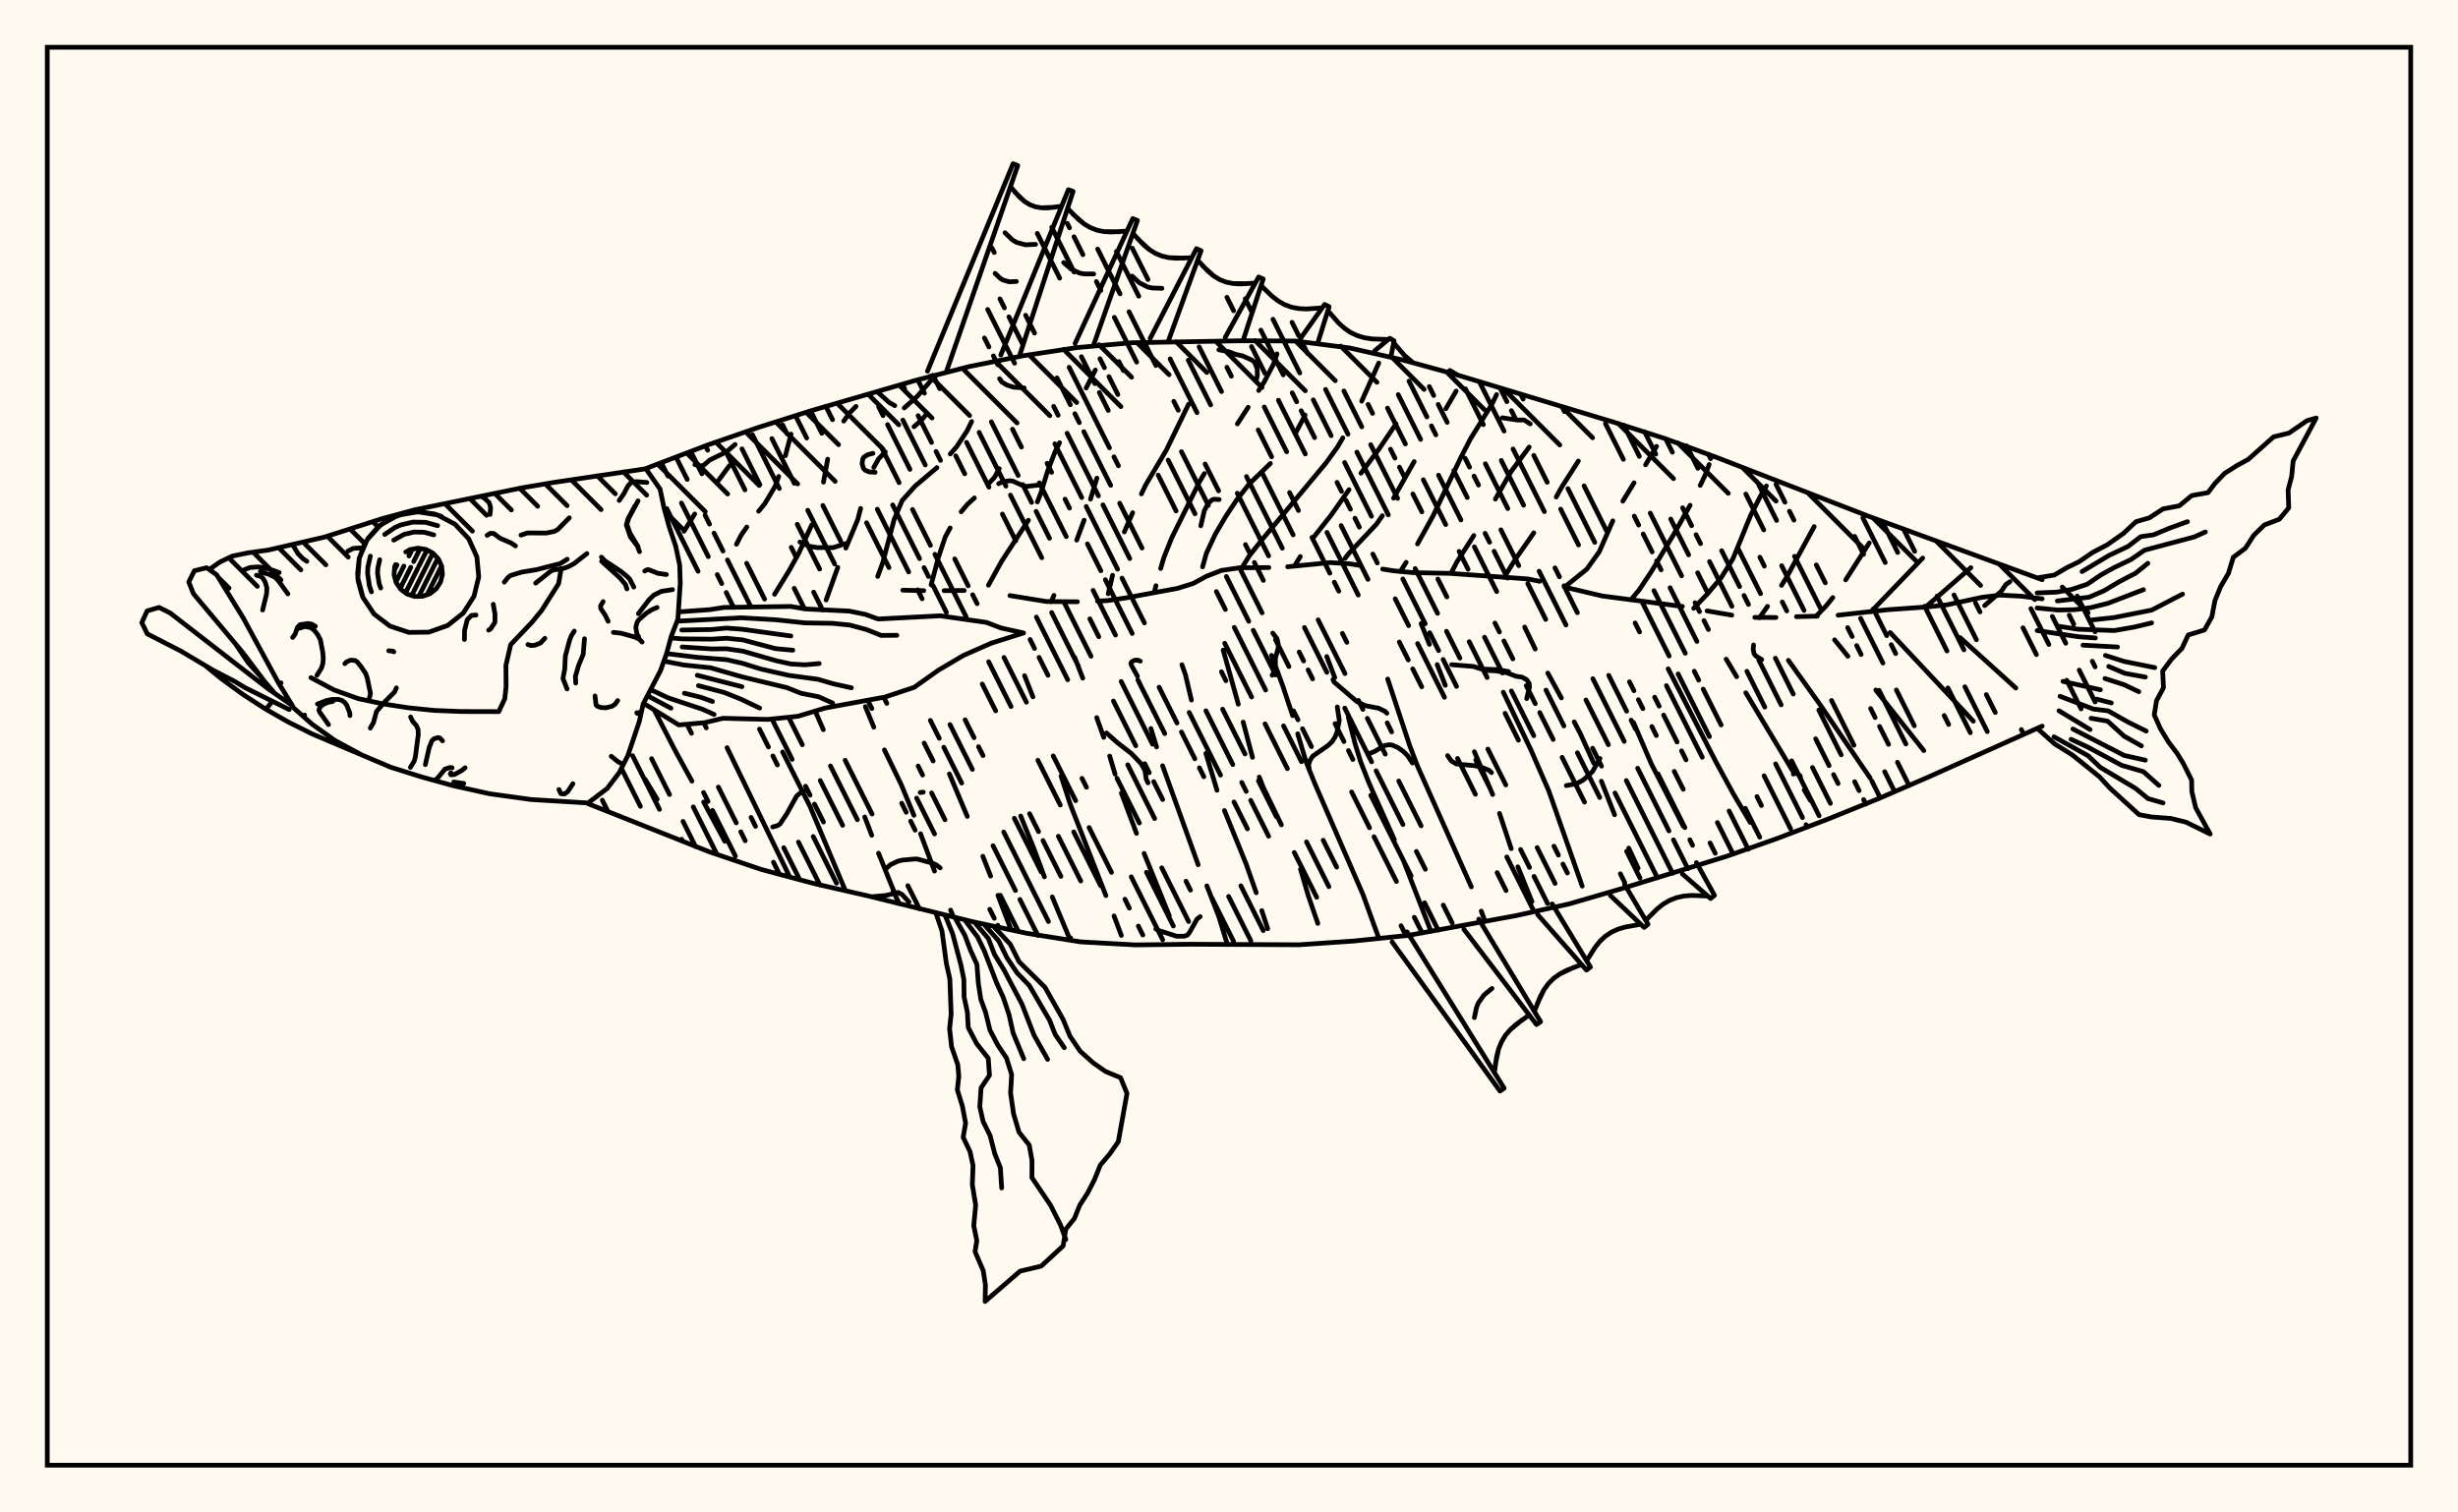 <svg xmlns="http://www.w3.org/2000/svg" width="520" height="320"><rect x="0" y="0" width="520" height="320" fill="floralwhite"/><rect x="10" y="10" width="500" height="300" stroke="black" stroke-width="1" fill="none"/><path stroke="black" stroke-width="1" fill="none" stroke-linecap="round" stroke-linejoin="round" d="
M 136.65 99.13 149.7 94.15 160.63 90.37 171.65 86.88 193.87 80.43 205.07 77.55 216.41 75.28 227.84 73.54 239.36 72.52 262.48 72.1 274.05 72.15 285.52 73.62 296.8 76.17 307.95 79.23 341.16 89.25 352.18 92.77 363.04 96.73 395.4 109.26 432.03 122.65 
M 432.03 153.63 408.2 164.3 397.59 168.9 386.87 173.24 376.07 177.37 365.16 181.21 343.06 188.02 331.95 191.25 320.66 193.74 297.91 197.91 286.41 199.1 274.87 199.89 251.74 199.78 240.18 199.92 228.63 199.28 217.21 197.46 205.9 195.04 183.45 189.51 172.17 186.93 161 183.94 150.05 180.22 124.41 170.04 
M 190.99 124.87 195.43 124.97 
M 199.73 124.97 203.99 124.93 
M 213.65 126.01 221.34 127.26 227.93 127.32 
M 232.17 127.18 234.26 127.08 238.08 126.52 249.14 124.48 252.44 123.44 255.26 121.91 258.4 120.69 262.2 120.13 268.43 120.08 
M 272.41 119.91 281.43 119.03 285.59 119.29 287.89 119.66 
M 292.5 120.4 294.81 120.77 299.02 121.16 306.74 121.31 323.25 122.49 325.72 122.99 
M 330.94 124.2 338.97 126.1 355.91 128.31 
M 361.14 129.25 366.37 130.15 
M 371.23 130.63 375.71 130.65 
M 380.05 130.48 384.47 130.36 
M 388.86 130.16 399.25 129.01 407.84 128.4 411.94 127.96 419.26 126.39 423.13 125.91 427.63 126.14 432.03 126.7 
M 136.5 164.91 139.02 169.1 
M 144.2 177.57 144.49 178.05 
M 138.4 150.19 142.81 158.76 146.38 165.27 
M 148.86 169.69 153.34 178 
M 154.32 98.51 151.83 101.87 
M 146.97 108.75 144.71 112.4 
M 153.81 158.19 167.08 185.57 
M 167.35 91.85 166.15 96.42 
M 164.74 100.8 163.97 102.92 161.8 106.56 160.49 108.16 
M 157.99 111.5 156.79 113.23 155.8 115.16 
M 165.57 159.1 171.37 170.64 178.85 188.46 
M 181.09 85.98 179.68 87.42 178.49 89.1 
M 175.1 97.15 174.21 102.01 
M 171.72 111.06 168.99 117.03 166.92 120.77 163.86 125.74 
M 172.48 150.51 174.18 154.38 
M 182.94 172.85 184.42 176.72 
M 185.86 180.53 190.16 191.2 
M 196.17 87.42 194.88 88.97 193.36 90.28 
M 187.29 95.62 185.88 97.06 184.85 98.9 
M 182.07 107.58 181.48 109.87 178.94 115.97 
M 177.24 120.04 174.77 126.94 
M 183.07 149.5 184.86 153.86 
M 187.1 158.66 190.68 166.05 193.34 172.5 
M 194.75 176.41 197.7 184.3 
M 201.1 192.56 201.71 194.03 
M 205.55 89.18 204.63 91.1 202.37 94.54 201.03 96.05 
M 198.21 98.94 193.57 102.87 190.86 105.9 189.15 109.94 186.75 119.04 185.68 121.96 
M 200.85 163.74 204.63 172.73 
M 207.92 181.17 209.57 185.36 
M 211.12 189.44 213.91 196.75 
M 211.4 99.15 210.39 100.99 209.01 102.48 
M 206.14 105.35 204.65 106.72 203.34 108.28 
M 201.01 111.7 199.99 113.56 198.54 117.88 196.98 123.74 
M 215.93 172.65 218.64 179.32 220.95 185.52 
M 222.61 189.77 226.42 198.92 
M 231.72 78.29 229.78 82.09 
M 224.16 93.66 223.21 95.57 221.61 99.72 220.26 104.13 219.46 106.2 
M 217.56 110.07 211.87 118.8 209.11 123.82 
M 216.75 142.96 218.52 147.44 
M 224.47 164.18 226.39 170.1 233.96 189.49 
M 235.68 193.79 237.23 197.92 
M 232.05 101.17 230.7 105.6 
M 229.35 110.05 227.78 114.28 
M 222.97 125.97 222.36 127.34 
M 227.36 139.09 229.06 143.48 
M 232.01 151.83 233.5 156.01 
M 234.76 159.97 235.9 163.79 
M 237.23 167.79 240.43 176.32 
M 242.04 180.57 247.37 193.75 
M 251.46 85.5 246.74 95.24 242.41 102.53 241.47 104.5 
M 239.62 108.48 237.85 112.54 
M 235.37 121.72 234.45 125.62 
M 243.48 154.14 244.67 158.04 
M 245.95 162.02 253.48 182.96 
M 255.32 187.43 257.83 193.88 259.66 199.85 
M 270.15 74.87 269.41 77.05 267.42 80.85 266.28 82.62 
M 264.05 86.17 261.77 89.69 
M 254.79 100.19 253.7 102.03 247.88 113.81 246.21 118 245.54 120.28 
M 244.54 123.92 244.2 125.29 
M 250.04 140.64 250.78 142.74 252.05 148.12 
M 255.11 159.4 257.46 167.2 
M 259.03 171.48 263.62 182.78 265.76 188.88 
M 266.94 192.67 268.18 196.49 
M 276.1 87.83 274.08 91.65 
M 268.75 98.06 264.26 102.41 261.66 105.72 259.3 109.28 257.1 113.01 255.22 117.05 254.41 119.94 
M 258.77 137.54 261.97 148.99 
M 263 152.78 264.97 160.24 
M 266.4 164.41 267.27 166.64 271.08 174.51 
M 275.13 183.9 276.76 189.47 278.79 195.37 
M 291.68 76.81 288.07 84.88 
M 284.08 92.64 283 94.51 280.52 97.95 266.95 114.24 264.3 117.59 262.75 120.09 
M 269 138.66 271.4 145.2 273.46 151.41 
M 274.54 155.25 276.28 161.12 278.11 165.68 288.32 189.2 291.71 198.55 
M 295.34 89.66 291.75 94.98 287.91 100.12 
M 285.39 103.6 281.66 108.91 277.66 113.98 
M 275.09 117.75 273.83 119.8 
M 280.68 138.91 282.37 143.35 
M 285.24 151.73 286.64 157.24 287.85 161.17 289.6 165.63 294.99 177.67 
M 296.98 182.26 302.73 197.07 
M 308.06 82.74 305.88 86.47 
M 299.17 97.67 294.81 105.4 
M 292.45 109.11 291.2 110.9 285.28 117.17 284.55 118.14 
M 293.57 143.67 298.24 157.79 299.89 162.11 311.27 187.64 
M 313.36 192.77 314.19 194.98 
M 316.61 83.49 315.64 85.48 311.08 92.86 309.03 96.83 303.15 109.18 299.88 115.09 
M 297.48 118.98 296.22 120.94 
M 300.64 131.93 302.4 136.33 
M 304.04 140.62 305.76 145 
M 311.91 159.05 315.78 168.1 
M 317.23 172.1 319.7 179.55 
M 321.11 183.4 324.09 190.76 
M 323.51 94.59 319.66 99.79 316.35 105.6 
M 311.8 113.3 308.19 118.93 306.95 121.32 
M 318.03 146.45 323.85 158.61 327.68 167.4 334.72 187.48 
M 333.91 97.54 330.32 103.16 329.23 105.16 
M 324.48 112.74 320.68 118.18 318.18 122.18 
M 322.55 132.67 324.78 137.32 
M 327.44 142.4 330.31 147.66 
M 333.03 152.74 334.31 155.18 337.17 161.47 
M 338.78 165.29 341.57 172.38 
M 344.57 179.44 346.55 183.7 
M 350.45 94.44 348.13 98.34 
M 345.69 102.15 343.31 106.04 
M 341.2 110.2 338.32 116.76 335.69 120.42 330.99 124.21 
M 345.58 152.87 349.35 161.62 356.11 174.81 
M 357.49 177.67 358.07 178.85 
M 361.58 98.27 360.72 100.56 359.69 102.7 
M 357.55 106.9 354.11 113.01 349.31 120.99 346.75 124.84 345.01 126.91 
M 352.91 141.51 362.96 161.1 366.71 167.98 370.27 174.01 
M 373.69 102.82 372.51 104.82 370.35 109.05 366.63 118.18 364.16 122.17 361.19 125.68 358.31 128.7 
M 365.18 139.46 367.4 143.18 
M 369.33 146.57 379.36 163.28 
M 381.68 167.13 383.01 169.37 
M 383.8 111.41 378.13 121.84 376.89 123.85 
M 373.93 128.29 372.21 130.73 
M 378.34 139.71 384.94 148.94 395.64 164.61 
M 395.45 114.87 390.46 122.69 
M 387.74 126.44 386.29 128.23 384.18 130.4 
M 388.11 135.37 390.93 138.85 
M 396.82 145.99 406.99 158.81 
M 406.76 118.07 395.8 129.45 
M 399.87 133.83 417.47 152.59 
M 416.94 120.11 407.38 128.44 
M 414.65 134.89 426.46 145.57 
M 277.01 162.9 276.82 161.85 277.11 160.92 277.72 159.99 281.01 157.68 281.8 156.91 282.41 155.99 282.83 154.97 283.33 152.41 282.91 149.57 
M 155.51 94.04 153.68 95.61 150.15 97.33 148.88 98.43 148.23 98.6 147.01 98.3 
M 322.98 147.81 323.57 145.38 323.51 144.58 322.96 143.8 321.99 143.27 320.75 143.09 318.67 142.31 316.46 141.94 314.31 141.83 312.21 141.18 
M 184.68 95.91 183.54 96.21 182.75 96.73 182.52 97.11 182.38 98.11 182.67 99.1 183.01 99.48 183.87 99.85 185.13 99.93 
M 170.05 167.44 169.23 167.82 168.51 168.46 166.43 172.22 165 174.35 164.56 174.65 163.46 174.97 
M 323.73 89.69 322.43 88.86 321.06 88.87 317.82 88.4 
M 379.39 163.78 379.8 163.6 380.4 163.77 380.83 164.14 380.94 164.71 
M 257.92 105.69 256.76 105.63 256.37 105.79 255.56 106.56 254.78 108.06 254.03 111.25 
M 242.87 165.63 242.49 164.84 242.21 163.01 241.41 161.58 239.36 159.43 236.37 157.12 234.08 155.08 
M 315.53 163.46 315 162.97 313.34 162.3 311.89 161.99 308.13 161.65 307.05 161.02 306.24 159.87 
M 198.14 79.33 197.09 80.34 193.99 83.92 191.29 86.31 
M 240.63 143.07 239.34 140.72 239.24 140.31 239.47 139.97 240.08 139.68 240.7 139.67 241.23 139.88 
M 338.48 160.48 336.88 163.27 334.97 165.01 333.58 165.79 331.36 166.21 
M 372.71 139.56 371.48 138.8 371.08 138.32 370.89 137.37 370.97 136.46 
M 220.4 102.55 217.19 102.91 216.42 102.77 214.26 101.79 213.59 101.71 212.06 101.93 211.27 102.34 
M 226.48 198.43 226.33 198.91 
M 216.67 82.08 214.36 81.91 212.94 81.43 211.96 80.84 211.47 80.14 
M 265.83 80.24 266 79.38 265.96 78.01 265.45 76.71 264.89 76.21 262.93 75.32 261.42 74.98 259.94 74.41 257.86 74.01 
M 169.23 114.68 171.16 115.57 172.83 115.85 176.24 115.87 179.3 114.89 
M 189.29 85.82 188.11 85.15 185.57 82.86 
M 253.9 193.94 253.24 194.44 251.65 197.29 251.22 197.82 250.58 198.08 248.92 198.08 245.29 196.92 244.51 196.54 
M 425.21 123.07 424.36 123.66 423.37 125.11 419.85 128.13 
M 293.4 150.9 293.01 150.51 291.64 149.84 288.82 149.3 287 148.39 282.24 144.31 281.99 143.79 
M 319.15 142.1 316.89 141.68 313.7 141.56 311.66 141 307.1 140.63 
M 269.26 133.96 270.17 135.16 270.43 136.36 270.41 137.1 269.82 139.24 269.82 141.26 269.61 142.02 269.13 142.87 
M 192.3 190.84 190.83 189.25 190.02 188.83 187.34 189.47 184.31 189.73 
M 194.67 167.68 195.32 167.6 
M 198.9 183.63 198.09 182.99 197.28 182.63 194.11 181.76 193.47 181.75 190.85 181.98 189.88 182.23 188.34 182.97 187.63 183.64 
M 298.82 161.44 297.8 159.9 296.86 158.96 295.67 158.13 294.65 157.69 294.02 157.56 293 157.7 290.69 159.05 289.34 159.55 
M 196.21 78.53 214.32 34.64 215.31 35.02 200.19 78.7 
M 211.72 75.12 226.02 40.14 227.02 40.5 215.63 75.42 
M 227.44 72.65 239.65 46.24 240.63 46.64 231.32 73.09 
M 243.32 71.6 253.11 52.62 254.09 53.05 247.11 72.31 
M 259.2 71.38 266.27 58.61 267.24 59.03 262.96 72.09 
M 275.12 71.61 280.23 64.42 281.18 64.89 278.74 72.68 
M 290.85 74.2 294.01 71.57 294.92 72.11 294.24 75.56 
M 306.71 78.37 308.35 79.34 
M 213.76 39.5 215.68 41.69 216.71 42.59 217.83 43.29 219.03 43.75 220.33 43.97 221.7 43.99 224.59 43.63 
M 225.85 44.09 228.16 46.43 229.39 47.41 230.7 48.17 232.09 48.71 233.58 49 235.15 49.09 238.43 48.89 
M 239.67 49.39 241.92 51.79 243.12 52.79 244.41 53.6 245.8 54.17 247.28 54.51 248.85 54.64 252.13 54.52 
M 253.36 55.05 255.57 57.39 256.75 58.37 258.01 59.14 259.37 59.68 260.82 59.98 262.35 60.08 265.56 59.89 
M 266.78 60.42 269.19 62.75 270.47 63.72 271.82 64.48 273.26 65 274.78 65.29 276.38 65.37 279.72 65.14 
M 280.92 65.73 283.17 68.32 284.39 69.42 285.7 70.33 287.12 71 288.64 71.46 290.27 71.71 293.69 71.83 
M 294.84 72.52 297.1 75.17 298.95 76.76 
M 306.99 78.97 307.78 79 
M 214.7 40.64 216.71 42.59 217.83 43.29 219.03 43.75 220.33 43.97 223.13 43.85 
M 212.61 49.24 214.16 50.74 215.01 51.27 216.93 51.79 219.08 51.7 
M 210.52 57.84 211.6 58.88 212.19 59.25 213.52 59.62 215.02 59.55 
M 226.99 45.3 229.39 47.41 230.7 48.17 232.09 48.71 233.58 49 236.77 49.03 
M 225.02 55.55 226.58 56.91 228.34 57.76 229.3 57.95 231.38 57.97 
M 240.78 50.63 243.12 52.79 244.41 53.6 245.8 54.17 247.28 54.51 250.47 54.62 
M 239.5 58.41 241.03 59.82 242.77 60.71 243.73 60.93 245.81 61 
M 254.45 56.27 256.75 58.37 258.01 59.14 259.37 59.68 260.82 59.98 263.94 60.02 
M 143.55 129.46 150.15 128.99 153.16 128.52 167.3 128.31 170.37 128.84 179.64 129.29 183.08 129.99 185.76 130.97 198.92 130.29 208.66 131.68 211.76 132.86 216.54 133.92 209.69 136.09 203.85 138.66 198.5 141.81 193.41 145.42 187.17 147.49 174.58 149.8 168.8 151.55 162.44 152.21 152.94 151.97 149.03 152.91 143.6 153.38 136.69 149.14 
M 143.25 131.43 156.84 130.71 164.15 131.13 170.3 131.79 176.07 131.88 179.79 132.25 183.31 133.2 186.42 134.44 189.73 134.41 
M 144.23 133.3 150.57 133.19 153.67 132.88 157.06 133.14 167.31 134.56 
M 141.91 134.97 144.35 135.17 150.59 135.23 153.71 135.04 157.15 135.39 164.09 137.24 167.72 137.57 
M 144.31 136.88 150.55 137.3 153.7 137.27 157.16 137.77 164.29 139.82 167.3 140.48 170.34 140.66 173.3 140.39 
M 141.02 138.28 147.62 139.09 153.72 139.57 157.11 140.35 160.91 141.53 163.92 142.23 166.99 142.91 173.04 143.72 176.27 144.67 180.12 145.52 
M 140.45 139.88 144.63 140.69 150.29 141.28 157.12 143.24 166.45 145.48 169.46 146.68 173.16 147.41 176.15 148.75 
M 147.51 142.87 156.96 145.29 
M 147.76 145.07 153.22 146.51 156.73 147.92 160.71 149.81 
M 144.79 146.67 148.21 147.51 150.73 148.42 
M 137.66 145.91 141.33 147.64 148.58 150.05 151.07 151.16 
M 136.98 147.2 141.94 149.84 
M 210.26 196.06 213.72 199.77 215.59 203.48 221.07 208.89 224.9 215.68 226.37 219.25 228.54 222.44 231.3 224.9 233.9 226.71 237.06 228.01 238.42 231.34 236.58 241.55 234.79 244.13 232.78 246.5 231.54 249.58 230.1 252.4 228.45 254.95 227.28 257.83 225.47 260.06 224.91 263.61 220.26 267.89 215.81 268.94 208.4 275.35 208.47 271.87 208.01 268.85 206.27 264.82 206.65 262.51 206 259.3 206.41 255 205.7 250.64 205.85 246.6 205.21 243.65 203.76 240.62 204.28 237.66 203.61 234.09 202.53 230.58 202.84 227.72 202.62 225.26 201.31 221.46 200.89 217.65 201.22 214.52 200.94 207.13 200.2 203.81 199.28 196.98 197.99 193.19 
M 208.19 195.58 211.26 199.04 213.01 202.6 215.19 205.86 217.75 208.5 222.05 215.87 223.22 218.85 225.16 221.67 
M 206.13 195.1 209.09 198.57 210.39 201.95 212.34 205.11 216.19 212.43 218.76 219.04 221.63 224.14 
M 204.07 194.61 206.81 198.24 208.22 201.16 210.88 208.05 212.27 211.1 213.47 214.7 214.33 218.56 216.58 224 
M 202.01 194.13 204.13 197.91 205.3 201.04 206.67 204.04 206.96 207.93 207.49 211.42 208.5 214.18 209.42 217.93 211.08 221.11 212.92 223.84 214.02 227.38 213.79 231.26 214.43 235.67 215.57 239.54 217.73 242.25 218.32 245.49 218.31 249.16 222.26 255.02 224.38 259.22 225.48 262.26 
M 199.94 193.65 201.53 197.56 203.28 204.13 203.91 207.24 203.96 210.93 204.66 214.21 204.83 217.38 206.61 220.8 209.07 223.91 209.33 227.5 207.55 230.16 207.28 234.17 207.98 237.28 209.45 240.25 210.43 244.05 211.63 247.06 211.91 251.35 
M 358.88 182.51 362.71 189.43 361.88 190.1 355.92 184.91 
M 343.67 187.09 348.65 195.56 347.82 196.22 340.69 189.47 
M 328.37 191.25 336.47 204.61 335.62 205.24 325.3 193.51 
M 312.84 194.47 325.92 216.17 325.05 216.77 309.69 196.61 
M 297.67 197.16 318.21 230.25 317.33 230.84 294.5 199.28 
M 361.29 189.58 357.87 189.45 356.24 189.58 354.69 189.92 353.23 190.49 351.86 191.29 350.58 192.31 348.16 194.72 
M 347.11 195.55 343.81 196.14 342.27 196.6 340.86 197.25 339.58 198.11 338.45 199.18 337.45 200.43 335.66 203.28 
M 334.59 204.07 331.41 205.31 329.97 206.08 328.68 207 327.57 208.11 326.64 209.39 325.87 210.83 324.61 214 
M 323.51 214.75 320.71 216.76 319.49 217.87 318.45 219.09 317.64 220.45 317.04 221.93 316.62 223.53 316.15 226.94 
M 332.97 204.66 329.97 206.08 328.68 207 327.57 208.11 326.64 209.39 325.21 212.38 
M 322.07 215.73 319.49 217.87 318.45 219.09 317.64 220.45 317.04 221.93 316.35 225.21 
M 315.63 209.13 313.95 210.52 312.75 212.2 312.36 213.16 311.91 215.3 
M 430.97 122.27 434.62 121.66 437.19 120.13 439.84 118.85 442.65 116.91 445.76 115.29 449.21 112.87 451.87 110.38 454.71 109.56 457.6 107.67 461.04 107.02 463.67 104.85 467.11 104.23 468.58 102.29 470.65 100.14 473.29 98.46 475.61 97.21 480.98 92.43 484.26 91.62 488.04 89.01 490 88.44 485.13 97.53 484.81 100.8 484.06 103.64 484.19 107.46 482.19 109.86 479.02 111.08 476.79 113.25 475.04 115.98 472.47 117.9 471.43 121.31 469.79 124.11 468.58 127.07 467.92 130.53 466.36 133.29 462.92 134.35 461.61 137.17 459.4 139.45 457.52 141.97 457.69 145.51 456.22 148.25 455.74 151.25 457.06 154.2 458.79 157.04 460.5 159.28 461.84 161.44 463.65 165.06 463.69 167.46 464.51 170.91 467.57 176.46 462.46 173.95 459.24 173.16 455.13 172.85 452.52 172.36 446.44 166.82 444.13 164.33 438.39 159.71 434.67 157.39 430.97 154.09 
M 440.47 120.93 446.11 117.55 450.21 115.6 452.88 113.55 455.61 113.15 459.09 111.7 462.77 110.37 
M 430.97 125.45 435.12 125.28 438.3 124.7 441.56 123.61 444.47 121.63 447.25 120.09 450.83 118.38 453.7 116.4 464.22 113.6 466.55 112.55 
M 435.24 127.15 441.93 126.36 445.07 125.01 448.36 123.06 451.81 121.26 454.39 119.18 
M 430.97 128.63 435.33 129.07 438.82 129 442.26 128.57 445.97 127.64 453.46 124.76 
M 442.66 131.16 447.24 130.66 455.2 129.08 461.72 125.71 
M 435.56 132.51 439.61 133.13 447.27 133.41 451.62 132.65 455.19 131.79 
M 430.97 133.41 439.66 134.71 443.28 134.98 
M 440.66 136.5 447.97 136.89 
M 445.41 138.68 449.4 139.95 455.85 141.25 
M 446.1 141 449.52 142.46 453.86 143.25 
M 445.31 143.56 449.34 144.86 452.48 146.35 
M 436.43 144.16 444.35 145.94 
M 443.57 147.92 446.66 148.73 
M 435.81 147.32 442.83 150.01 445.98 150.4 450.15 152.75 454.04 154.68 
M 442.37 151.97 445.88 152.58 449.36 155.75 453.02 157.81 
M 435.58 150.38 442.17 154.36 
M 438.53 154.24 449.4 159.84 453.85 160.83 
M 438.14 156.41 441.62 158.03 448.88 161.94 453.44 163.26 456.71 166.17 
M 434.53 155.89 441.74 159.89 444.33 162.36 451.78 166.8 454.42 168.96 457.61 169.88 
M 44.26 120.5 46.47 118.94 49.12 117.67 52.46 116.97 56.71 116.39 68.64 113.64 80.76 109.76 87.71 107.87 110.36 103.23 117.36 102.04 136.65 99.18 139.64 103.48 140.47 107.46 141.58 111.49 142.95 115.57 143.79 119.56 143.91 123.42 143.41 131.01 142.01 134.61 141.02 138.28 139.73 141.9 136.06 148.95 135.25 152.65 132.81 159.9 131.02 163.44 128.45 166.83 124.41 169.89 112.36 169.16 103.63 167.95 95.93 166.25 89.02 164.33 82.62 162.31 76.49 159.71 70.82 156.64 66.02 153.22 61.74 149.44 
M 55.45 143.47 52.52 140.24 49.93 136.4 
M 118.72 120.27 118.18 123.48 114.59 129.15 112.5 131.7 108.04 136.38 107.03 140.77 107.06 145.29 106.79 147.84 105.51 150.56 97.61 150.54 91.86 150.31 86.37 149.75 81.05 148.93 75.81 147.82 70.61 145.95 65.78 143.37 
M 58.09 146.67 55.94 144.13 51.26 137.94 40.93 125.62 39.93 123.14 41.11 120.76 43.71 120.12 45.83 121.6 51.43 130.7 58.97 144.58 61.88 149.33 
M 61.18 150.13 51.83 145.49 49.65 144.17 45.01 141.76 38.3 137.77 31.16 134.11 30 131.74 31.12 129.26 33.65 128.52 35.98 129.68 56.81 145.8 61.72 149.19 
M 76.78 126.39 75.7 122.3 76.01 118.09 77.67 114.2 80.5 111.07 84.19 109.02 88.35 108.28 92.53 108.94 96.26 110.91 99.15 113.99 100.89 117.84 101.28 122.05 100.28 126.15 98.01 129.71 94.7 132.34 90.72 133.75 86.49 133.8 82.48 132.46 79.12 129.9 76.78 126.39 
M 76.62 126.03 75.78 122.97 75.65 121.38 75.98 118.22 77.07 115.24 77.88 113.88 79.98 111.5 82.61 109.71 85.59 108.61 88.74 108.29 91.89 108.74 93.39 109.26 
M 78.58 125.22 78.15 123.96 77.77 121.34 77.82 120.01 78.35 117.67 
M 81.39 113.08 83.58 111.59 84.79 111.06 87.37 110.46 90.02 110.51 92.58 111.22 
M 80.54 124.41 80.19 123.4 79.88 121.29 79.93 120.23 80.33 118.43 
M 83.29 114.28 85.52 113.05 87.59 112.57 89.72 112.61 91.77 113.17 
M 83.8 123.23 83.37 121.59 83.49 119.91 83.69 119.45 
M 85.84 116.79 86.76 116.28 88.43 115.98 90.1 116.25 91.59 117.03 92.75 118.27 93.44 119.81 93.6 121.49 93.2 123.13 92.29 124.56 90.97 125.61 89.37 126.17 87.68 126.19 86.08 125.66 84.74 124.63 83.8 123.23 
M 83.98 119.53 83.44 120.61 
M 87.23 116.2 86.52 117.63 
M 85.44 119.77 83.77 123.12 
M 88.89 116.06 87.51 118.82 
M 86.9 120.03 84.66 124.52 
M 90.33 116.37 88.58 119.85 
M 88.34 120.33 85.79 125.43 
M 91.58 117.03 87.1 125.99 
M 92.62 118.13 88.6 126.18 
M 93.41 119.73 90.36 125.82 
M 44.39 120.37 45.14 121.12 
M 46.13 122.11 48.46 124.44 
M 48.4 118.02 54.44 124.06 
M 53.55 116.82 59.44 122.71 
M 58.97 115.89 63.65 120.57 
M 64.15 114.71 68.94 119.5 
M 69.25 113.45 73.67 117.87 
M 74.12 111.97 77.27 115.12 
M 78.89 110.39 80.06 111.55 
M 83.8 108.94 83.99 109.13 
M 88.85 107.63 89.71 108.5 
M 94.13 106.56 99.94 112.37 
M 99.38 105.46 102.94 109.02 
M 104.65 104.37 108.18 107.9 
M 109.95 103.31 113.75 107.11 
M 115.37 102.38 119.97 106.98 
M 120.86 101.51 127.16 107.82 
M 126.36 100.67 130.17 104.48 
M 131.89 99.84 136.81 104.76 
M 91.93 165.14 92.58 164.62 94.14 162.72 95.27 162.37 95.64 162.44 
M 135.7 150.6 134.82 150.95 134.71 150.8 
M 125.88 147.25 126.1 149.15 126.34 149.4 127.13 149.7 128.21 149.75 129.53 149.41 130.14 148.97 130.67 148.23 
M 98.25 135.3 98.28 133.39 98.84 131.14 99.73 130.21 100.7 130.13 
M 120 118.32 118.55 119.23 113.54 120.52 110.39 121.04 108.03 121.75 107.49 122.15 106.69 123.17 
M 60.9 125.65 58.95 122.94 58.2 122.15 56.95 121.55 55.08 120.92 
M 139.01 128.53 137.9 129 136.69 129.76 135.04 131.24 134.75 131.74 134.51 132.71 134.71 134.05 135.15 134.82 
M 67.16 148.95 69.06 148.23 70.23 147.99 71.58 147.97 72.3 148.18 72.93 148.63 73.38 149.25 74 150.85 74.03 151.4 
M 111.68 136.36 112.36 136.59 113.16 136.51 114.35 136.04 115.27 135.05 
M 72.95 140.41 73.27 140.08 74.1 139.68 75.09 139.73 75.56 140.03 76.41 141.08 77.36 142.5 77.68 143.4 78.38 146.73 78.17 147.59 
M 109.05 115.5 108.12 114.88 105.79 113.89 104.47 112.88 103.74 112.83 103.05 113.27 
M 69.5 153.3 67.62 150.66 67.46 150.22 67.65 149.73 68.21 149.15 69.24 148.63 70.42 148.39 
M 127.59 127.29 127.06 128.17 127.09 128.74 128.03 130.15 128.66 131.45 
M 55.56 129.06 56.41 125.59 56.45 124.37 56.11 123.16 55.58 122.27 55.19 121.98 54.25 121.7 
M 59.06 121.14 56.78 120.32 54.71 119.94 52.93 120.06 51.7 120.53 
M 101.68 104.98 102.49 105.42 103.48 106.34 103.79 107.35 103.67 108.85 
M 142.27 124.75 139.93 125.11 138.32 125.91 137.3 126.9 135.05 129.85 
M 129.31 160.01 130.75 161.16 131.87 161.75 
M 134.3 107.08 132.87 109.74 132.5 111.08 133.35 113.57 134.82 115.51 135.3 116.72 
M 134.98 105.97 133.05 109.55 132.61 110.9 133.24 112.74 135.01 115.71 
M 98.4 162.44 97.7 163.01 96.12 163.88 95.38 163.93 95.26 163.71 95.38 163.5 
M 82.23 137.69 83.18 137.78 83.32 137.92 
M 83.85 145.54 83.46 146.42 81.43 148.46 79.65 150.53 79.01 152.89 78.34 154.05 
M 73.6 116.61 74.69 116.03 76.95 115.89 
M 64.18 151.6 64.45 151.29 
M 86.82 162.36 87.63 161.03 87.88 160.12 88.49 155.39 88.44 154.31 88.08 153.5 87.32 152.65 86.86 151.69 
M 129.77 133.79 131.38 133.97 134.22 134.76 135.24 135.23 135.84 135.84 
M 89.98 161.78 90.8 158.17 91.37 156.73 91.81 156.31 92.68 156.05 93.05 156.14 93.62 156.75 
M 119.96 145.77 119.1 143.55 119.47 141.54 119.6 138.82 120.49 135.48 120.84 134.56 121.49 133.52 
M 59.09 144.8 59.46 144.48 
M 66.72 132.5 65.91 132.05 65.15 131.92 63.46 132.18 62.92 132.75 62.44 134.16 61.91 134.87 
M 67.05 142.88 68 141.37 68.3 140.41 68.39 139.26 68.28 138 67.78 135.37 67.2 134.26 66.49 133.36 65.74 132.8 64.52 132.54 63.32 132.92 
M 104.35 127.85 104.72 129.95 104.7 131.68 103.8 133.04 103.38 133.33 
M 136.85 102.08 134.63 101.9 133.45 102.15 132.84 102.81 131.98 104.46 130.99 105.89 
M 135.71 150.55 134.82 150.93 134.71 150.81 
M 121.2 165.82 120.1 167.5 119.39 167.99 118.66 167.93 118.25 167.05 
M 64.92 118.76 64.11 118.22 63.04 117.13 61.9 115.24 
M 127.27 118.75 131.13 122.25 132.31 123.64 132.63 124.6 
M 98.11 165.76 95.99 165.46 
M 127.23 117.87 127.94 118.63 131.4 120.92 132.78 122.07 133.22 122.54 134.08 124.21 
M 140.98 121.55 139.22 121.31 137.28 120.55 136.85 120.55 136.39 120.82 
M 120.44 109.55 117.96 112.06 117.31 112.42 115.61 112.78 111.58 112.76 110.22 113.22 
M 124.16 117.12 121.46 119.24 120.19 119.92 119.04 120.31 117.12 120.59 116.43 120.9 113.32 123.38 
M 121.8 144.52 121.73 143.11 122.4 140.79 123.38 138.44 123.65 135.14 
M 43.55 140.93 46.88 143.64 51.49 146.99 56.23 150.05 61.04 152.79 66.02 155.27 76.49 159.71 
M 56.25 150.06 57.61 148.39 
M 140.67 108.19 144.25 111.77 
M 139.13 98.18 149.2 108.25 
M 145.26 95.83 153.94 104.52 
M 151.45 93.55 160.61 102.71 
M 157.74 91.37 168.75 102.38 
M 164.1 89.26 176.68 101.84 
M 170.54 87.23 177.4 94.08 
M 177.08 85.29 186.84 95.05 
M 183.68 83.42 190.15 89.88 
M 190.24 81.51 197.17 88.44 
M 196.78 79.57 205.12 87.91 
M 203.58 77.9 215.17 89.49 
M 210.46 76.3 222.1 87.95 
M 217.69 75.06 227.78 85.16 
M 225.01 73.91 237.13 86.03 
M 232.51 72.94 239.39 79.81 
M 240.53 72.48 247.32 79.28 
M 248.81 72.29 255.31 78.8 
M 257.2 72.2 266.98 81.99 
M 265.49 72.03 276.14 82.68 
M 274.09 72.16 282.48 80.54 
M 283.63 73.22 291.3 80.89 
M 294.51 75.62 301.28 82.39 
M 306.07 78.72 314.05 86.69 
M 318.24 82.41 329.98 94.15 
M 330.39 86.09 336.92 92.62 
M 342.38 89.6 354.04 101.27 
M 354.95 93.71 365.63 104.38 
M 368.64 98.92 375.74 106.02 
M 382.61 104.42 394.33 116.14 
M 396.23 109.56 405.41 118.74 
M 409.58 114.44 419 123.86 
M 422.99 119.38 430.48 126.87 
M 436.28 124.2 441.75 129.66 
M 127.42 169.3 128.61 171.69 
M 131.69 163.02 135.48 170.6 
M 133.82 159.88 139.51 171.24 
M 137.85 160.52 141.64 168.1 
M 144.49 173.78 147.16 179.14 
M 146.66 170.72 151.69 180.78 
M 148.84 167.68 149.79 169.57 
M 150.74 171.46 155.58 181.14 
M 145.33 153.23 146.29 155.15 
M 151.97 166.52 155.76 174.1 
M 156.71 175.99 157.66 177.89 
M 148.88 152.92 149.42 154 
M 158.89 172.94 159.84 174.84 
M 163.63 182.42 164.92 185 
M 165.8 179.35 169.19 186.13 
M 168.92 178.17 173.47 187.27 
M 160.67 154.26 162.57 158.05 
M 163.51 159.94 164.46 161.84 
M 172.04 176.99 176.97 186.86 
M 141.05 107.61 147.68 120.87 
M 163.32 152.14 167.58 160.66 
M 170.42 166.34 171.37 168.24 
M 172.31 170.13 174.21 173.92 
M 139.9 97.89 141.32 100.73 
M 144.16 106.42 149.85 117.78 
M 151.74 121.57 152.69 123.47 
M 153.64 125.36 155.22 128.53 
M 166.9 151.89 169.74 157.57 
M 173.53 165.15 178.27 174.62 
M 143.01 96.7 145.38 101.43 
M 149.17 109.01 150.11 110.9 
M 151.06 112.8 152.96 116.59 
M 153.9 118.48 158.88 128.43 
M 175.69 162.06 181.38 173.43 
M 188.95 188.58 190.26 191.19 
M 146.12 95.5 148.49 100.24 
M 157.96 119.18 161.75 126.76 
M 178.8 160.86 184.49 172.23 
M 192.06 187.39 194.52 192.29 
M 149.23 94.32 149.71 95.26 
M 153.81 96.06 157.6 103.64 
M 168.02 124.48 170.19 128.81 
M 190.76 169.95 191.71 171.85 
M 192.65 173.74 193.6 175.64 
M 156.97 94.97 160.76 102.55 
M 167.39 115.81 168.34 117.7 
M 172.13 125.28 174.04 129.09 
M 183.57 148.17 184.45 149.91 
M 193.92 168.86 197.71 176.44 
M 159.19 91.98 164.87 103.35 
M 168.66 110.93 173.4 120.4 
M 186.96 147.53 187.61 148.82 
M 194.24 162.08 195.18 163.98 
M 197.08 167.76 199.92 173.45 
M 209.39 192.39 210.34 194.29 
M 211.08 195.76 211.34 196.28 
M 163.3 92.8 168.04 102.27 
M 170.88 107.96 176.57 119.32 
M 195.51 157.22 197.41 161 
M 211.62 189.42 215.46 197.11 
M 165.56 89.89 166.51 91.79 
M 174.08 106.95 177.87 114.52 
M 196.82 152.42 198.71 156.21 
M 199.66 158.1 203.45 165.68 
M 210.08 178.94 214.82 188.41 
M 215.77 190.31 219.58 197.93 
M 168.29 87.94 170.66 92.68 
M 200.97 153.3 205.71 162.78 
M 212.34 176.04 221.81 194.98 
M 171.49 86.93 173.86 91.67 
M 183.33 110.61 188.07 120.09 
M 204.17 152.29 206.07 156.08 
M 207.01 157.98 207.96 159.87 
M 214.59 173.13 220.28 184.5 
M 174.71 85.96 176.13 88.8 
M 185.6 107.74 192.23 121.01 
M 194.13 124.8 195.08 126.69 
M 217.81 172.16 219.71 175.95 
M 220.65 177.84 224.44 185.42 
M 188.85 106.83 194.54 118.19 
M 195.48 120.09 196.43 121.98 
M 197.38 123.88 200.22 129.56 
M 207.8 144.72 210.64 150.4 
M 223.9 176.93 228.64 186.4 
M 186.42 94.54 190.21 102.12 
M 193.05 107.8 196.84 115.38 
M 197.78 117.28 204.41 130.54 
M 209.15 140.01 213.89 149.49 
M 219.57 160.85 224.31 170.33 
M 227.15 176.01 232.83 187.38 
M 185.88 86.05 186.82 87.94 
M 187.77 89.84 192.51 99.31 
M 201.98 118.25 204.82 123.94 
M 205.77 125.83 206.72 127.73 
M 212.4 139.1 217.14 148.57 
M 222.82 159.94 227.56 169.41 
M 230.4 175.09 235.14 184.57 
M 237.98 190.25 238.92 192.14 
M 240.82 195.93 241.77 197.83 
M 191.01 88.89 195.74 98.37 
M 228.9 164.68 229.85 166.57 
M 239.32 185.52 245.97 198.82 
M 190.92 81.31 191.39 82.25 
M 194.23 87.94 197.08 93.62 
M 198.02 95.52 198.97 97.41 
M 217.92 135.3 218.86 137.2 
M 219.81 139.09 221.71 142.88 
M 242.55 184.56 248.23 195.93 
M 194.15 80.35 195.57 83.19 
M 202.2 96.45 204.09 100.24 
M 219.25 130.56 225.88 143.82 
M 236.3 164.66 241.04 174.13 
M 245.78 183.61 251.46 194.97 
M 197.38 79.39 198.8 82.23 
M 204.48 93.6 209.22 103.08 
M 212.06 108.76 214.9 114.44 
M 222.48 129.6 228.16 140.97 
M 238.58 161.81 244.27 173.18 
M 250.9 186.44 251.85 188.33 
M 207.13 91.48 212.81 102.85 
M 213.76 104.75 220.39 118.01 
M 225.13 127.48 230.81 138.85 
M 235.55 148.32 240.28 157.79 
M 242.18 161.58 243.13 163.48 
M 244.07 165.37 245.97 169.16 
M 256.39 190 260.98 199.18 
M 209.72 89.25 215.4 100.61 
M 216.35 102.51 218.24 106.3 
M 219.19 108.19 222.03 113.88 
M 230.56 130.93 232.45 134.72 
M 237.19 144.19 243.82 157.45 
M 259.92 189.66 264.62 199.05 
M 214.2 90.8 216.09 94.59 
M 219.88 102.16 225.57 113.53 
M 231.25 124.9 235.99 134.37 
M 240.72 143.85 246.41 155.21 
M 262.51 187.42 267.25 196.89 
M 208.26 71.51 209.21 73.4 
M 210.16 75.3 211.1 77.19 
M 221.52 98.03 222.47 99.93 
M 225.31 105.61 226.26 107.5 
M 230.05 115.08 232.89 120.77 
M 233.84 122.66 239.52 134.03 
M 245.21 145.4 249 152.97 
M 249.94 154.87 252.78 160.55 
M 253.73 162.45 254.68 164.34 
M 208.95 65.48 214.64 76.85 
M 223.16 93.9 228.85 105.27 
M 229.79 107.16 236.43 120.42 
M 237.37 122.32 242.11 131.79 
M 251.58 150.74 258.21 164 
M 261.06 169.68 263.9 175.37 
M 211.54 63.24 212.49 65.14 
M 213.44 67.03 216.28 72.71 
M 222.91 85.98 223.86 87.87 
M 225.75 91.66 232.38 104.92 
M 233.33 106.82 239.01 118.18 
M 255.12 150.39 260.8 161.76 
M 262.7 165.55 263.64 167.44 
M 264.59 169.34 268.38 176.92 
M 209.87 52.48 210.34 53.42 
M 216.97 66.69 218.87 70.48 
M 223.6 79.95 226.44 85.63 
M 227.39 87.53 228.34 89.42 
M 229.29 91.32 234.97 102.68 
M 236.87 106.47 241.6 115.95 
M 258.65 150.05 263.39 159.52 
M 266.23 165.21 270.02 172.79 
M 273.81 180.36 278.55 189.84 
M 226.19 77.71 234.72 94.76 
M 235.66 96.66 236.61 98.55 
M 258.4 142.13 259.35 144.02 
M 276.4 178.13 281.13 187.6 
M 228.78 75.47 231.62 81.16 
M 232.57 83.05 234.46 86.84 
M 259.09 136.1 264.78 147.47 
M 267.62 153.15 272.35 162.63 
M 279.93 177.78 282.78 183.47 
M 219.44 49.38 224.18 58.85 
M 232.7 75.9 233.65 77.8 
M 234.6 79.69 236.49 83.48 
M 245.02 100.53 248.81 108.11 
M 257.33 125.16 259.23 128.95 
M 261.12 132.74 267.75 146 
M 271.54 153.58 275.33 161.16 
M 222.5 48.08 227.23 57.56 
M 236.71 76.5 237.65 78.4 
M 247.13 97.34 252.81 108.71 
M 259.44 121.97 264.18 131.45 
M 265.13 133.34 269.86 142.81 
M 273.65 150.39 274.6 152.29 
M 275.55 154.18 277.44 157.97 
M 296.39 195.86 297.45 197.99 
M 225.79 47.25 226.26 48.2 
M 227.21 50.09 229.1 53.88 
M 231.95 59.57 232.89 61.46 
M 235.74 67.14 240.47 76.62 
M 249.94 95.56 255.63 106.93 
M 262.26 120.19 267 129.67 
M 269.84 135.35 272.68 141.03 
M 285.94 167.56 289.73 175.14 
M 290.68 177.03 295.42 186.5 
M 299.2 194.08 300.86 197.4 
M 232.22 52.7 236.95 62.17 
M 238.85 65.96 244.53 77.33 
M 248.32 84.91 249.27 86.8 
M 254.95 98.17 257.8 103.85 
M 263.48 115.22 264.43 117.11 
M 265.37 119.01 267.27 122.8 
M 274.85 137.95 275.79 139.85 
M 276.74 141.74 277.69 143.64 
M 282.43 153.11 284.32 156.9 
M 285.27 158.8 286.21 160.69 
M 290 168.27 298.53 185.32 
M 301.37 191 304.27 196.81 
M 236.17 53.2 240.91 62.67 
M 247.54 75.93 253.23 87.3 
M 261.75 104.35 268.38 117.61 
M 275.96 132.77 280.7 142.24 
M 284.49 149.82 290.17 161.19 
M 291.12 163.08 296.8 174.45 
M 299.64 180.14 301.54 183.92 
M 305.33 191.5 307.22 195.28 
M 239.54 52.51 242.86 59.14 
M 251.38 76.2 256.12 85.67 
M 263.7 100.83 271.28 115.98 
M 278.85 131.14 284.54 142.51 
M 287.38 148.19 288.33 150.09 
M 289.27 151.98 293.06 159.56 
M 295.91 165.24 300.64 174.72 
M 253.68 73.38 258.42 82.85 
M 266.94 99.9 273.57 113.17 
M 283.99 134.01 284.94 135.9 
M 293.47 152.95 294.41 154.85 
M 259.55 77.7 260.5 79.59 
M 266.18 90.96 269.02 96.65 
M 272.81 104.22 274.7 108.01 
M 277.55 113.7 281.34 121.28 
M 282.28 123.17 283.23 125.07 
M 267.46 86.11 272.2 95.58 
M 280.72 112.64 287.35 125.9 
M 316.72 184.63 318.61 188.42 
M 259.56 62.9 260.98 65.74 
M 264.77 73.32 267.61 79 
M 270.45 84.68 276.14 96.05 
M 283.72 111.21 289.4 122.58 
M 296.03 135.84 297.93 139.63 
M 298.87 141.52 300.77 145.31 
M 308.35 160.47 312.13 168.05 
M 318.77 181.31 324.26 192.31 
M 263.43 63.22 264.85 66.06 
M 266.74 69.85 271.48 79.32 
M 273.37 83.11 274.32 85.01 
M 275.27 86.9 278.11 92.59 
M 282.85 102.06 283.8 103.95 
M 284.74 105.85 285.69 107.74 
M 286.64 109.64 287.58 111.53 
M 290.43 117.22 291.37 119.11 
M 295.16 126.69 298 132.37 
M 299.9 136.16 305.58 147.53 
M 312.21 160.79 315.06 166.48 
M 321.69 179.74 323.58 183.53 
M 324.53 185.42 327.39 191.15 
M 269.3 67.55 274.98 78.92 
M 277.83 84.6 281.61 92.18 
M 284.46 97.86 290.14 109.23 
M 296.77 122.49 301.51 131.97 
M 302.46 133.86 304.35 137.65 
M 305.3 139.54 308.14 145.23 
M 314.77 158.49 318.56 166.07 
M 325.19 179.33 328.98 186.91 
M 273.33 68.19 274.75 71.03 
M 275.7 72.93 276.64 74.82 
M 280.43 82.4 285.17 91.87 
M 287.06 95.66 293.7 108.93 
M 299.38 120.29 304.12 129.77 
M 306.01 133.56 308.85 139.24 
M 328.75 179.03 329.69 180.92 
M 330.64 182.82 331.59 184.71 
M 284.3 82.72 288.09 90.3 
M 289.98 94.09 295.67 105.45 
M 304.19 122.51 306.09 126.29 
M 310.82 135.77 314.61 143.35 
M 318.4 150.92 321.24 156.61 
M 289.43 85.56 290.37 87.46 
M 294.16 95.04 295.11 96.93 
M 296.06 98.83 297.01 100.72 
M 298.9 104.51 300.8 108.3 
M 314.06 134.82 317.85 142.4 
M 319.74 146.19 324.48 155.66 
M 293.53 86.35 297.32 93.93 
M 301.11 101.51 305.84 110.98 
M 308.68 116.66 310.58 120.45 
M 316.26 131.82 317.21 133.71 
M 318.16 135.61 320.05 139.4 
M 322.89 145.08 324.79 148.87 
M 325.74 150.77 328.58 156.45 
M 330.47 160.24 335.21 169.71 
M 342.79 184.87 343.73 186.75 
M 295.8 83.49 300.54 92.96 
M 304.33 100.54 309.07 110.01 
M 311.91 115.7 316.64 125.17 
M 327.06 146.01 330.85 153.59 
M 333.7 159.27 338.43 168.74 
M 344.12 180.11 346.95 185.78 
M 298.08 80.63 301.87 88.21 
M 302.82 90.1 303.76 92 
M 307.55 99.57 310.4 105.26 
M 314.18 112.84 315.13 114.73 
M 316.08 116.63 318.92 122.31 
M 336.92 158.31 338.81 162.1 
M 341.66 167.78 350.64 185.74 
M 302.37 81.79 303.31 83.68 
M 304.26 85.57 306.16 89.36 
M 309.94 96.94 310.89 98.84 
M 311.84 100.73 312.79 102.63 
M 317.52 112.1 321.31 119.68 
M 323.21 123.47 327 131.05 
M 335.52 148.1 340.26 157.57 
M 344.05 165.15 353.86 184.78 
M 314.24 98.12 318.98 107.6 
M 325.61 120.86 331.29 132.23 
M 336.98 143.59 343.61 156.86 
M 346.45 162.54 353.08 175.8 
M 354.03 177.7 357.08 183.81 
M 310.02 82.26 313.81 89.84 
M 317.6 97.42 322.33 106.89 
M 328.96 120.15 329.91 122.05 
M 330.86 123.94 333.7 129.63 
M 340.33 142.89 344.12 150.47 
M 345.07 152.36 346.02 154.26 
M 350.75 163.73 356.44 175.1 
M 312.98 80.78 318.19 91.2 
M 320.09 94.99 326.72 108.25 
M 344.72 144.25 345.67 146.14 
M 346.61 148.04 347.56 149.93 
M 349.46 153.72 350.4 155.62 
M 354.19 163.2 356.09 166.99 
M 361.77 178.35 362.86 180.53 
M 317.37 82.14 318.79 84.98 
M 319.74 86.88 320.69 88.77 
M 324.48 96.35 327.32 102.04 
M 330.16 107.72 333.95 115.3 
M 350.05 147.51 351 149.4 
M 351.95 151.3 354.79 156.98 
M 355.74 158.87 356.69 160.77 
M 363.32 174.03 366.66 180.72 
M 321.75 83.49 322.23 84.44 
M 331.7 103.38 337.38 114.75 
M 345.91 131.8 346.86 133.7 
M 352.54 145.07 360.12 160.22 
M 365.8 171.59 369.85 179.68 
M 335.12 102.8 339.85 112.28 
M 347.43 127.43 353.12 138.8 
M 355.01 142.59 361.64 155.85 
M 369.22 171.01 372.28 177.13 
M 330.48 86.12 330.95 87.07 
M 349.9 124.96 356.53 138.22 
M 358.43 142.01 359.37 143.9 
M 360.32 145.8 364.11 153.38 
M 371.69 168.53 372.64 170.43 
M 345.73 109.2 346.67 111.09 
M 347.62 112.98 349.52 116.77 
M 350.46 118.67 351.41 120.56 
M 353.31 124.35 358.99 135.72 
M 373.2 164.14 378.82 175.37 
M 339.64 89.62 343.43 97.19 
M 349.12 108.56 355.75 121.82 
M 358.59 127.51 359.54 129.4 
M 360.48 131.3 361.43 133.19 
M 375.64 161.61 381.33 172.98 
M 382.07 174.47 382.34 175.02 
M 343.51 89.93 346.82 96.56 
M 353.45 109.82 357.24 117.4 
M 359.14 121.19 361.03 124.98 
M 369.56 142.03 373.35 149.61 
M 379.03 160.98 384.84 172.6 
M 347.92 91.34 350.29 96.08 
M 355.97 107.44 357.87 111.23 
M 358.81 113.13 359.76 115.02 
M 361.66 118.81 366.39 128.28 
M 372.08 139.65 376.81 149.13 
M 383.44 162.39 387.23 169.97 
M 352.38 92.84 353.8 95.68 
M 364.22 116.52 368.01 124.1 
M 368.95 125.99 369.9 127.89 
M 375.59 139.26 379.37 146.84 
M 384.11 156.31 386.95 161.99 
M 387.9 163.89 388.85 165.78 
M 356.83 94.34 359.2 99.08 
M 367.73 116.13 372.46 125.6 
M 384.78 150.23 389.51 159.7 
M 392.36 165.39 393.3 167.28 
M 394.25 169.18 394.73 170.13 
M 361.42 96.1 361.89 97.05 
M 372.31 117.89 373.26 119.78 
M 377.05 127.36 378 129.26 
M 387.47 148.2 392.21 157.68 
M 396 165.25 397.78 168.82 
M 369.34 104.53 373.13 112.11 
M 376.92 119.69 381.66 129.16 
M 398.71 163.26 400.83 167.51 
M 372.06 102.55 375.85 110.12 
M 379.64 117.7 385.32 129.07 
M 395.74 149.91 396.69 151.81 
M 397.63 153.7 399.53 157.49 
M 401.42 161.28 403.88 166.2 
M 375.73 102.47 377.62 106.26 
M 378.57 108.16 379.52 110.05 
M 384.25 119.53 386.15 123.31 
M 390.88 132.79 391.83 134.68 
M 392.78 136.58 393.73 138.47 
M 397.52 146.05 403.2 157.42 
M 393.61 130.82 398.34 140.29 
M 401.19 145.98 404.98 153.56 
M 396.31 128.81 399.15 134.49 
M 400.1 136.39 401.04 138.28 
M 392.36 113.49 394.25 117.28 
M 411.3 151.39 412.25 153.28 
M 394.09 109.55 398.83 119.02 
M 412.09 145.55 416.83 155.02 
M 398.16 110.26 401.47 116.89 
M 407.16 128.26 411.89 137.73 
M 415.68 145.31 420.42 154.79 
M 402.69 111.91 405.06 116.65 
M 409.79 126.12 415.48 137.49 
M 420.21 146.96 422.11 150.75 
M 413.38 125.88 418.12 135.36 
M 427.62 154.36 428.12 155.37 
M 417.93 127.57 418.88 129.47 
M 427.97 132.82 430.81 138.5 
M 429.65 128.78 433.44 136.35 
M 437.23 143.93 440.26 149.98 
M 434.18 130.42 437.02 136.1 
M 439.87 141.78 443.23 148.51 
M 437.76 130.16 438.71 132.06 
M 442.63 139.89 443.23 141.1 
M 439.45 126.12 443.23 133.68 
"/></svg>